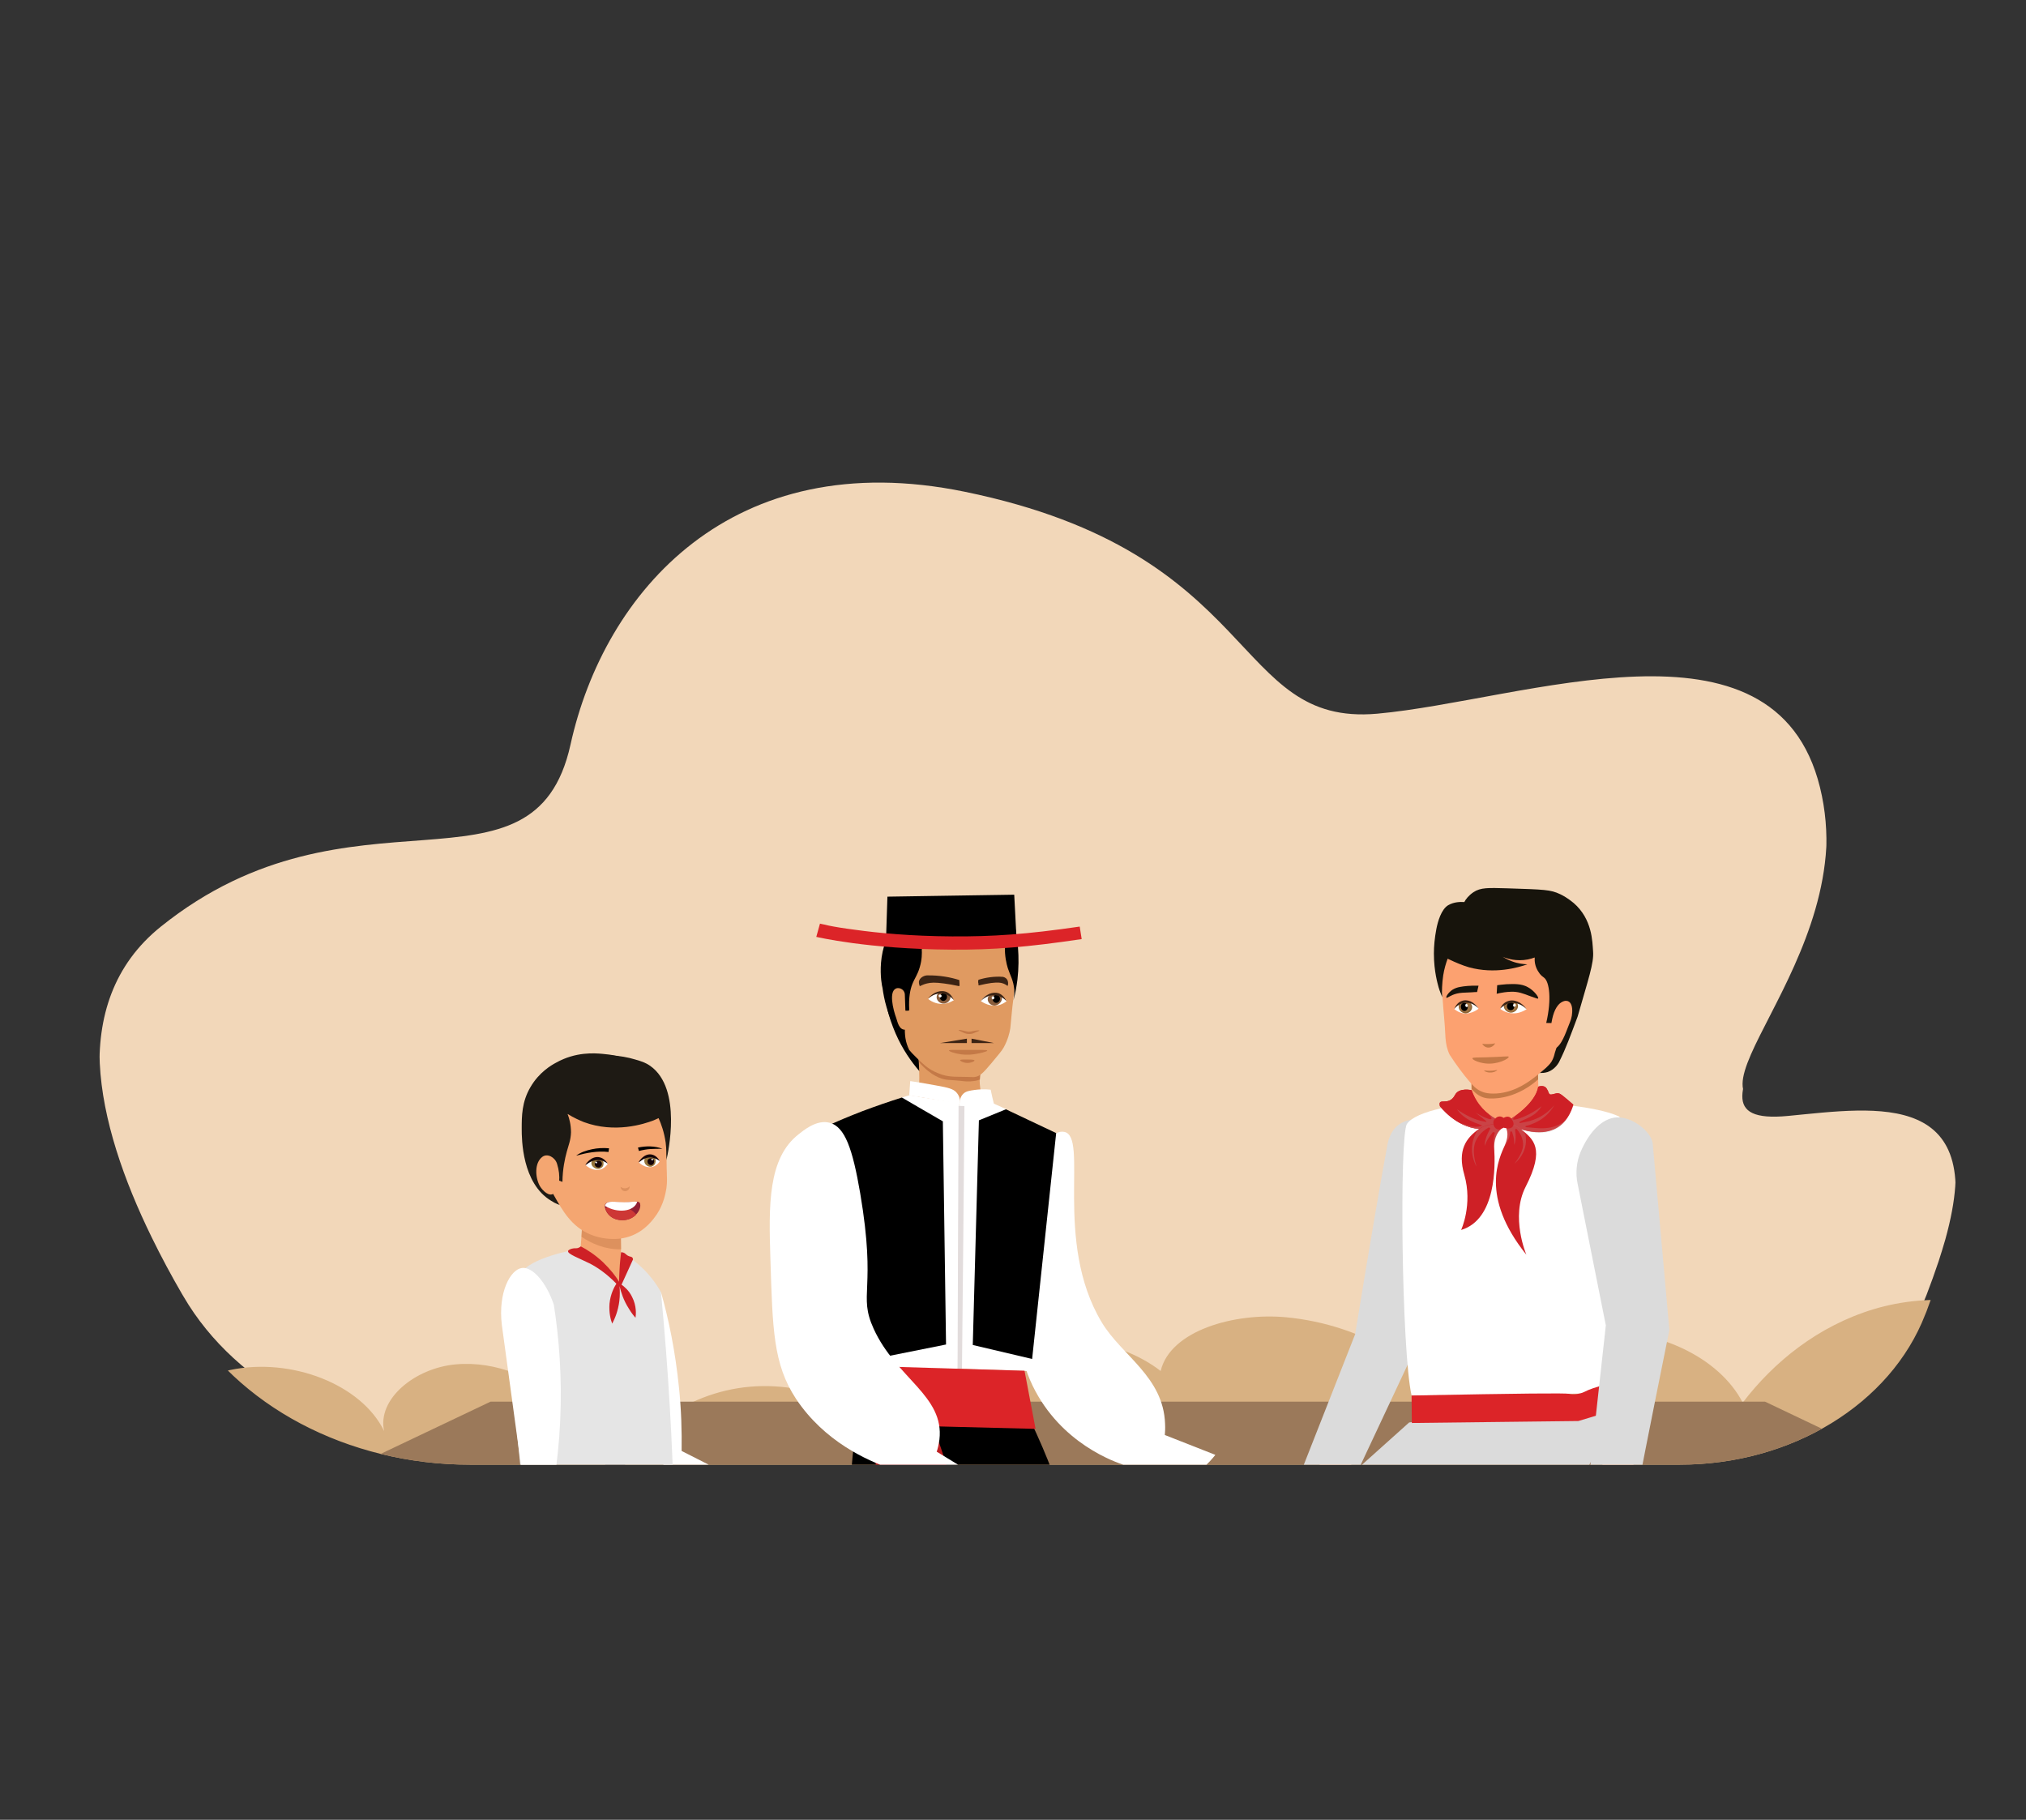 <?xml version="1.0" encoding="utf-8"?>
<!-- Generator: Adobe Illustrator 26.0.1, SVG Export Plug-In . SVG Version: 6.00 Build 0)  -->
<svg version="1.1" id="Layer_1" xmlns="http://www.w3.org/2000/svg" xmlns:xlink="http://www.w3.org/1999/xlink" x="0px" y="0px"
	 viewBox="0 0 826 742" style="enable-background:new 0 0 826 742;" xml:space="preserve">
<rect x="0" y="0" width="826" height="742" fill="#333333" stroke="none"/>
<style type="text/css">
	.st0{clip-path:url(#SVGID_00000013190237602088937490000009113257330008568497_);fill:#F2D7B9;}
	.st1{clip-path:url(#SVGID_00000013190237602088937490000009113257330008568497_);}
	.st2{fill:#D8B182;}
	.st3{clip-path:url(#SVGID_00000013190237602088937490000009113257330008568497_);fill:#9B795A;}
	
		.st4{clip-path:url(#SVGID_00000013190237602088937490000009113257330008568497_);fill:url(#SVGID_00000081631148467870995480000012634650400290372518_);}
	.st5{fill:#DBDBDB;}
	.st6{fill:#BD8F76;}
	.st7{fill:#D49F82;}
	.st8{fill:#E4AB8B;}
	.st9{fill:#FABA97;}
	.st10{fill:#FFFFFF;}
	.st11{fill:#FCA170;}
	.st12{fill:#C47947;}
	.st13{fill:#DC2428;}
	.st14{fill:#CE2026;}
	.st15{opacity:0.24;fill:#BDB3AD;}
	.st16{fill:#BDB3AD;}
	.st17{fill:#17140C;}
	.st18{fill:#8C6434;}
	.st19{fill:#A07240;}
	.st20{fill:#3B2314;}
	.st21{fill:#E09A61;}
	.st22{fill:#8A5D3B;}
	.st23{fill:#E2DCDC;}
	.st24{fill:#BD1F22;}
	.st25{fill:#E5E5E5;}
	.st26{fill:#F4A671;}
	.st27{fill:#DD915E;}
	.st28{fill:#1E1A14;}
	.st29{fill:#921F33;}
	.st30{fill:#CD3735;}
	.st31{fill:#96753B;}
	.st32{fill:#140408;}
</style>
<g>
	<defs>
		<path id="SVGID_1_" d="M793.1,511.6c-0.8,2.8-1.7,5.8-2.7,9c-1.6,4.9-3.3,9.7-5,14.2c-0.2,0.4-0.3,0.8-0.5,1.2
			c-14.1,36.5-54.5,61.2-100,61.2c0,0-339.1,0-493.3,0c-49.8,0-95.2-24-116.8-61.8c-0.2-0.4-0.4-0.7-0.6-1.1
			c-4.3-7.6-8.5-15.5-12.4-23.7c-22.5-47-35.1-101.6,3.8-132.8c77.9-62.5,152.1-6.8,167-74.2c13.7-62.2,65.8-122.6,160.7-103.1
			c121.8,25,108.4,95.8,168.2,90.5C621.2,285.6,723.5,246,742,321c18.5,75-68.2,139.3-13,134C765.4,451.5,811.6,443.8,793.1,511.6z"
			/>
	</defs>
	<clipPath id="SVGID_00000061450898917465286800000000369844809119825295_">
		<use xlink:href="#SVGID_1_"  style="overflow:visible;"/>
	</clipPath>
	<path style="clip-path:url(#SVGID_00000061450898917465286800000000369844809119825295_);fill:#F2D7B9;" d="M793.1,505.4
		c-0.8,2.8-1.7,5.7-2.7,8.8c-1.6,4.8-3.3,9.5-5,13.9c-0.2,0.4-0.3,0.8-0.5,1.2c-14.1,35.8-54.5,59.9-100,59.9c0,0-339.1,0-493.3,0
		c-49.8,0-95.2-23.5-116.8-60.6c-0.2-0.3-0.4-0.7-0.6-1c-4.3-7.4-8.5-15.2-12.4-23.2c-22.5-46-35.1-99.6,3.8-130.2
		c77.9-61.3,152.1-6.7,167-72.8c13.7-61,65.8-120.2,160.7-101.1c121.8,24.5,108.4,93.9,168.2,88.7c59.8-5.2,162.1-44,180.6,29.5
		c18.5,73.5-68.2,136.6-13,131.4C765.4,446.4,811.6,438.9,793.1,505.4z"/>
	<g style="clip-path:url(#SVGID_00000061450898917465286800000000369844809119825295_);">
		<path class="st2" d="M-0.3,626.1c-6.3-9.4-7.1-21.3-0.6-30.8s20.9-15.8,34.2-13.7s23.5,13.2,20.3,23.6
			c-3.2-20.1,15.1-41.3,40.2-46.6s53.7,6,62.8,24.9c-2.9-13,12.5-25.7,29.2-27.2c16.7-1.5,32.9,5.8,43.5,15.9s16.5,22.6,22.3,35
			c3.5-21.2,27.3-39.5,54.3-41.8s54.5,11.5,62.8,31.6c-1.3-19.3,13.8-38.8,36.3-47s50.9-4.4,68.2,9c3.9-16.5,30.1-23.9,51.2-21.9
			c31.5,3,59.9,20.3,71.2,43.5c5.7-19.6,28.8-35.6,54.2-37.5c25.4-1.9,51.2,10.3,60.7,28.8c12.6-16.5,30.6-31.2,53.4-38.1
			c22.8-6.9,50.7-4.6,67.8,8.6c17.1,13.3,19.1,38,1.2,51.2c-14.3,10.6-35.6,11.6-54.8,14.5c-56.7,8.4-112.1,37.3-167.6,26.3
			c-18.2-3.6-35.4-11.5-54.3-11.3c-26.4,0.4-53.3,16.6-77.3,8.3c-9.1-3.1-16.4-9.6-26.2-11.1c-12.8-1.9-24.8,5.1-36.4,9.9
			c-32.2,13.4-73.6,11-102.2-5.9c-44.2,17.5-93.7,26.3-142.8,25.5c-37-0.6-73.6-6.7-110.7-5.6c-13.3,0.4-26.9,1.7-39.9-0.5
			C8,641.7-4.7,635-7.7,624.8"/>
	</g>
	<polygon style="clip-path:url(#SVGID_00000061450898917465286800000000369844809119825295_);fill:#9B795A;" points="784.9,602.6 
		134.6,602.6 200,571.5 719.6,571.5 	"/>
	
		<linearGradient id="SVGID_00000029745312503737351330000017926243433176823959_" gradientUnits="userSpaceOnUse" x1="736.53" y1="738.892" x2="736.53" y2="738.892">
		<stop  offset="0.412" style="stop-color:#E3F4FF"/>
		<stop  offset="0.643" style="stop-color:#E0F3FF"/>
		<stop  offset="0.814" style="stop-color:#D7EEFF"/>
		<stop  offset="0.966" style="stop-color:#C7E7FF"/>
		<stop  offset="0.971" style="stop-color:#C6E7FF"/>
	</linearGradient>
	
		<path style="clip-path:url(#SVGID_00000061450898917465286800000000369844809119825295_);fill:url(#SVGID_00000029745312503737351330000017926243433176823959_);" d="
		M736.5,738.9"/>
	<g style="clip-path:url(#SVGID_00000061450898917465286800000000369844809119825295_);">
		<g>
			<path class="st5" d="M614.2,574.4c-13.2,1.9-26.5,3.7-39.7,5.6c-14.8,13.3-29.6,26.5-44.4,39.8c29.9,0,59.9,0,89.8,0
				c4.3-1.5,19.5-7.2,28.3-23c4.4-7.9,5.6-15.4,5.9-20.2C640.7,575.9,627.4,575.1,614.2,574.4z"/>
			<g>
				<g>
					<g>
						<path class="st6" d="M530,617.7c-0.7,0.1-3.3-1.4-4-1.2c0,0-1.5,5.1-1.9,6.9c-0.4,1.9-1.6,5.9-1.6,5.9
							c-0.1,0.3,0.1,0.6,0.4,0.7c0.3,0.2,0.7,0,0.9-0.3c0.2-0.4,2.1-5,2.6-6.5C526.9,621.7,530,617.7,530,617.7z"/>
						<path class="st7" d="M529,617.9c-4.5-0.3-5.9-0.1-7.2,5.4c-1.3,5.4-0.9,7.2-0.9,7.2c-0.1,0.3,0.1,0.7,0.4,0.8
							c0.4,0.2,0.8,0,1-0.4c0,0,0.9-5.2,1.4-6.3C524.2,623.5,529,617.9,529,617.9z"/>
						<path class="st8" d="M518.7,631.8c0.4,0.1,0.8-0.1,1-0.5l1.2-4.4c0.1-0.4,2-3.2,2-3.2c0,0,4.7-5.4,4.7-5.4c-2.8-3-8.6,8-8.6,8
							c-0.2,0.3-0.6,4.2-0.7,4.6C518.1,631.3,518.3,631.7,518.7,631.8z"/>
						<path class="st9" d="M543.2,608.3c0.3,0.6,0.8,3.1-0.3,6.1c-0.5,1.2-2.9,5.1-4.4,7.9c-1.5,2.8-2.1,4.7-2.5,5.9
							c-0.4,1.2-1.2,1.4-1.7,0.7c-0.2-0.2-1.7-2.7,0-6c2.7-5.4-0.4-5.3-0.4-5.3s-4.8-0.6-7.7,1.7c0,0-2.3,2-3.4,3.4
							c-1.1,1.5-5,7.4-5.2,7.8l0,0c-0.2,0.3-0.6,0.5-1,0.3c-0.3-0.2-0.5-0.6-0.3-0.9c0.2-0.4,3.6-7.4,4.6-9c1.1-1.5,5.7-8.1,6-8.6
							c1.6-2.4,5.8-6.7,8.3-7.6c0,0,4.4-12.4,6.7-16.6c0,0,10.2,1.9,11,6.1L543.2,608.3z"/>
					</g>
					<g>
						<path class="st5" d="M581,456.8c-4.7-0.9-8.1-0.1-10.6,1.7c-3.7,2.6-4.6,7.2-4.9,9.1c-1.7,9-6.7,37.6-13,76.4
							c-7.1,18-14.1,35.9-21.2,53.9c6.5,2.6,13,5.2,19.5,7.8c10.3-22,20.7-44.1,31-66.1c4-43.8,6-65.7,6-65.7c0,0,0,0,0,0
							C587.8,473.9,591.3,458.8,581,456.8z"/>
					</g>
					<path class="st10" d="M575.5,569l79.4-0.9c4.5-32.8,12.7-109.4,4.9-113c-7.9-3.6-27.2-6-48.5-5.8c-16.4,0.2-34.3,3.7-37.7,9
						C570.5,463.1,571.4,550.8,575.5,569z"/>
					<path class="st11" d="M627.2,449.7c0,0-2.2,6.6-13.5,6.7c-11.3,0.1-13.7-6.4-13.7-6.4l-0.3-29.8l27.2-0.3L627.2,449.7z"/>
					<path class="st11" d="M626.9,419.9l0.3,29.8c0,0-2.2,6.6-13.5,6.7c-11.3,0.1-13.7-6.4-13.7-6.4l-0.3-29.8L626.9,419.9z"/>
					<path class="st12" d="M626.9,419.9l0.2,20.2c-2.8,2.5-5.5,4.1-7.4,5c-4.7,2.3-8.7,2.7-10.8,2.8c-2.3,0.1-3.6-0.2-4.6-0.6
						c-2.2-0.9-3.6-2.4-4.3-3.3l-0.3-23.8L626.9,419.9z"/>
					<path class="st13" d="M655.4,564.3c-5,1.3-7.7,2.3-9.2,3.1c-0.4,0.2-1.4,0.7-2.8,0.9c-1.9,0.4-3.4,0.1-3.7,0
						c-2-0.3-18.1-0.2-64.2,0.7c0,3.7,0.1,7.4,0.1,11.2c22.6-0.3,45.3-0.5,67.9-0.8c3.9-1.2,7.7-2.3,11.6-3.5
						C655.2,572.1,655.3,568.2,655.4,564.3z"/>
					<g>
						<path class="st6" d="M656.8,625.9c0.5,0.4,3.5,0.8,4,1.3c0,0-1.9,4.9-2.8,6.6c-0.9,1.7-2.5,5.6-2.5,5.6
							c-0.1,0.3-0.4,0.4-0.7,0.3c-0.4-0.1-0.6-0.4-0.5-0.7c0.1-0.4,1.5-5.2,2-6.7C656.8,630.9,656.8,625.9,656.8,625.9z"/>
						<path class="st7" d="M658.3,627.4c3.9,2.4,4.8,3.4,2.5,8.4c-2.4,5.1-3.6,7.7-3.6,7.7c-0.1,0.3-0.5,0.5-0.9,0.4
							c-0.4-0.1-0.7-0.5-0.6-0.9c0,0,1.9-6.7,2.2-7.8C658.2,634,658.3,627.4,658.3,627.4z"/>
						<path class="st8" d="M658.1,645.8c-0.4-0.1-0.6-0.5-0.5-0.9l0,0c0.1-0.4,2-9.3,2-9.3c0,0-0.4-7-0.4-7c4.2-0.8,2,11.3,2,11.3
							c0,0.4-1.9,5.1-2.1,5.5C658.9,645.8,658.5,646,658.1,645.8z"/>
						<path class="st9" d="M652.8,611.6c-0.6,0.3-2.6,2-3.6,5c-0.4,1.2-0.8,5.7-1.4,8.8c-0.6,3.1-1.3,4.9-1.7,6.1
							c-0.4,1.2,0.1,1.8,0.9,1.6c0.2,0,3-1.2,3.7-4.8c1.2-5.8,3.6-4,3.6-4s4.2,2.3,5.2,5.8c0,0,0.6,2.9,0.6,4.7
							c-0.1,1.8-0.6,8.8-0.7,9.2l0,0c-0.1,0.4,0.2,0.7,0.6,0.8c0.4,0.1,0.7-0.2,0.8-0.5c0.1-0.4,1.7-8,1.8-9.8
							c0.1-1.8,0.5-9.7,0.5-10.2c0.2-2.8-0.5-8.6-2-10.8c0,0,4.2-12.4,5-17c0,0-9.5-4.4-12.7-1.5L652.8,611.6z"/>
					</g>
					<g>
						<path class="st5" d="M647.8,602.9c3.8,0.6,17.2,3,20.1,3.5c2.5-13.8,12.7-64.1,12.7-64.1s-6.8-76.2-6.8-76.2
							c-0.6-4.4-7.9-10.8-14.7-10.5c-5.6,0.3-11.1,5.6-14.7,14.1c-1.7,4.1-2.1,8.7-1.2,13c3.8,19.2,7.7,38.5,11.5,57.7
							C652.4,561.2,650.1,582.1,647.8,602.9z"/>
					</g>
					<g>
						<path class="st14" d="M636.2,446.1c-0.5-0.3-1.2-0.5-2.1-0.2c-3.2,0.9-2.1,0.2-3.5-2c-1.1-1.8-3.5-0.8-3.5-0.8
							s-0.1,5.8-10.9,13c-1.1-1.3-2.4-0.7-3.2-0.3c0,0-1.7-1.5-3.4,0.3c-3.2-1.8-7.5-5.3-9.7-11.6c0,0-5.1-1.2-6.7,1.9
							c-2.6,5-7.1,0.7-6.2,4.6c0,0,6.4,8.6,16,9.3c-5.3,3.7-8.9,8.7-6,18.7c3.5,12.2-1.3,22.5-1.3,22.5c14.4-4.3,13.9-26.4,13.5-33
							c-0.3-5.4,2.2-7.7,3-8.3c0.3-0.1,0.5-0.2,0.8-0.4c0.4,0.1,0.8,0.2,1.1,0.2c0.5,1.2,1,3.4-0.5,6.8c-2.3,5.2-10.5,20.9,8.7,44.8
							c0,0-6.6-15.4-0.3-27.7c8.1-15.8,3.1-19.4-1.9-23.5c6.9,2.1,17.3,2.7,21.2-10.1C641.5,450.5,637.5,446.9,636.2,446.1z"/>
						<g>
							<g>
								<path class="st14" d="M609.1,456.8c0.2-0.3,0.4-0.5,0.6-0.7c-3.2-1.8-7.5-5.3-9.7-11.6c0,0-5.1-1.2-6.7,1.9
									c-2.6,5-7.1,0.7-6.2,4.6c0,0,6.4,8.6,16,9.3c1.5-1,3.4-1.7,5.8-1.9c0,0,0,0,0.1,0C608.7,457.8,608.8,457.2,609.1,456.8z"/>
								<path class="st14" d="M636.2,446.1c-0.5-0.3-1.2-0.5-2.1-0.2c-3.2,0.9-2.1,0.2-3.5-2c-1.1-1.8-3.5-0.8-3.5-0.8
									s-0.1,5.8-10.9,13c0.1,0.1,0.2,0.3,0.3,0.4c0.6,0.9,0.7,1.7,0.5,2.3c0.1,0,0.2,0,0.3,0c1.2,0.4,2.2,1,3,1.7
									c6.9,2.1,17.3,2.7,21.2-10.1C641.5,450.5,637.5,446.9,636.2,446.1z"/>
							</g>
							<path class="st15" d="M621.9,462.5c-0.9-1.5-2.4-2.8-4.6-3.7c0,0-0.1,0-0.3,0c-0.3,1-1.4,1.5-2.8,1.3c0.5,1.2,1,3.4-0.5,6.8
								c-0.1,0.3-0.3,0.6-0.4,0.9c1.2-2,2.3-3.9,2.4-6.2c0-0.4,0.7-0.4,0.8,0c0.3,1.2,0.8,2.3,0.8,3.5c0,0.6,0,1.1,0.1,1.7
								c0.7-2,0.6-4,0.3-6.1c0-0.4,0.5-0.6,0.7-0.3c1.9,2.2,3,5,2.4,7.8c-0.6,2.3-1.9,4.4-3.4,6.3
								C621.2,471.3,622.8,466.9,621.9,462.5z"/>
							<path class="st15" d="M612.3,460.3c-2,0.8-3.1-0.5-3.4-1.8c0,0-0.1,0-0.1,0c-2.8,0.2-4.9,1.1-6.5,2.5
								c-2.8,4.5-2.9,10-0.3,14.7c-0.8-2.7-1.4-5.3-1-8.1c0.4-3.3,2.8-6.1,5.8-7.8c0.4-0.2,0.9,0.2,0.7,0.5
								c-1.2,2.2-2.2,4.5-2.2,6.9c0.3-0.6,0.5-1.2,0.8-1.8c0.6-1.3,1.5-2.4,2.4-3.6c0.3-0.4,1-0.2,0.9,0.3c-0.8,2.6-0.5,5.1,0,7.7
								c0-0.4,0-0.8-0.1-1.1C609,463.3,611.4,461,612.3,460.3z"/>
							<path class="st16" d="M616.3,456.2c0-0.1,0.1-0.1,0.1-0.2C616.3,456.1,616.3,456.1,616.3,456.2
								C616.2,456.2,616.2,456.2,616.3,456.2z"/>
							<path class="st15" d="M604,459.1c-3.3,1-5.5-0.3-8.8-1.2c2.2,1.2,4.9,2.2,7.8,2.4c1.5-1,3.4-1.7,5.8-1.9c0,0,0.1,0,0.1,0
								c-0.1-0.6-0.1-1.3,0.2-1.7c0.2-0.3,0.4-0.6,0.6-0.8c-1.1-0.6-2.3-1.3-3.1-2c4.8,5.1-3.3,0.8-5-0.2c1.4,1.1,2.9,2.2,4.3,3.4
								c0.2,0.2,0.1,0.4-0.2,0.3c-4.4-0.6-8.5-2.9-11.7-5.1C597.9,458,605.5,458.6,604,459.1z"/>
							<path class="st15" d="M622.2,459.6c-0.3,0-0.4-0.4-0.1-0.5c2.3-0.6,8.1-2.3,11.6-8.5c-5.6,6.6-12.1,6.8-13.9,7.3
								c-0.3,0.1-0.5-0.3-0.2-0.5c2.1-1.2,6.7-2.3,8.9-6.4c-4.9,4-10.6,5.7-11.4,5.5c-0.8-0.2,0.8-1.2,1.2-1.8
								c-0.7,0.5-1.4,1-2.1,1.5c0.1,0.1,0.2,0.3,0.3,0.4c0.6,0.9,0.7,1.7,0.5,2.3c0.1,0,0.2,0,0.3,0c1.2,0.5,2.2,1.1,3.1,1.8
								c5.9,1.8,14.2,2.6,18.7-4.9C633.9,461.8,625.5,459.7,622.2,459.6z"/>
						</g>
					</g>
				</g>
				<g>
					<g>
						<path class="st11" d="M611.7,445.7c-4.6,0.6-7-0.3-8-0.8c-1.9-0.9-3.1-2.1-5-4.4c-2.1-2.5-4.8-6-7.7-10.5
							c-2.1-4.4-1.6-8.5-2.1-13.5c-0.3-3.8-0.8-9.2-1-12.6c0,0-0.9-8.7-1.2-11c-0.3-2.3,5.5-13.2,6.3-14.9c8.4-7,26.4-8.8,38.5,0.7
							c7.4,6.6,9.5,13.4,10.2,16.3c1.2,5.1,0.5,9.2-0.8,17.5c-1.1,7.1-1.7,10.9-4.3,15.4c-3,5.1-6.7,8-10,10.6
							C623.3,441.1,618.5,444.7,611.7,445.7z"/>
						<path class="st17" d="M641.6,368.2c-2.4-2-4.6-3.2-5.5-3.6c-4-1.9-6.5-1.9-21.6-2.4c-7.7-0.2-10.8-0.4-13.8,1.6
							c-1.9,1.3-3.1,2.8-3.7,4c-1.6-0.1-4.2-0.1-6.6,1.3c-2.8,1.7-4.2,6.6-4.8,9.7c-0.7,3.7-1,7-1,10c0,7.4,1.6,12.5,1.9,13.7
							c0.5,1.7,1.1,3.1,1.5,4.1c-0.2-2.4-0.1-5.5,0.4-8.9c0.4-2.6,1.1-4.9,1.8-6.8c0.6,0.3,1.5,0.7,2.6,1.2c0,0,3.3,1.5,6.1,2.3
							c10.6,2.9,20,0.1,23.8-1.2c-1.6-0.1-3.8-0.3-6.2-1.2c-1.6-0.6-2.9-1.3-3.9-1.9c1.9,0.8,5.7,2,10.3,1.1c1-0.2,2-0.5,2.8-0.8
							c-0.1,1.5,0.1,3.5,1.3,5.5c1.2,2,1.8,2.1,2.7,2.9c1.9,1.7,3,8.4,0.7,18.3c1.1,0,3.4,0,4,0.3c3,1.8,1.9,4.7-0.5,11.9
							c-0.2,0.9-0.5,2.1-1.3,3.5c-0.7,1.1-1.4,1.7-2.3,2.6c-1,0.9-1.9,1.6-2.5,2.1c0.8,0,1.9,0,3.2-0.4c2.8-1,4.2-3.3,4.6-4
							c3-6,4.7-10.9,7.6-18.6c4.3-15.1,6.7-21.8,6.3-26.6C649.2,383.9,649.2,374.8,641.6,368.2z"/>
					</g>
					<path class="st11" d="M638,408.1c3.9-0.5,3.3,6,2.1,8.6c-1.1,2.5-2.8,8.4-5.4,10.4c-1,0.8-2.5,0-2.6-1.3
						C631.9,420.5,632.3,409.4,638,408.1z"/>
					<path class="st12" d="M604.3,425.6c0.7,0.1,1.5,0.1,2.3,0.1c1.1,0,2.1-0.1,3-0.3c-0.7,1.2-1.9,1.9-3.2,1.7
						C605.1,426.9,604.4,425.8,604.3,425.6z"/>
					<path class="st12" d="M605.1,436.5c0-0.1,0.8,0.1,2.3,0.1c1.9,0,3-0.4,3-0.3c0.1,0.2-1.4,1.1-3,1
						C606.1,437.3,605,436.7,605.1,436.5z"/>
					<path class="st12" d="M600.3,431.5c0.1-0.4,1.7-0.3,5.7-0.4c7.3-0.2,9-0.6,9.1-0.2c0.2,0.7-4.5,3.3-9.5,2.7
						C602.8,433.3,600.2,432.1,600.3,431.5z"/>
					<path class="st17" d="M600,404.6c-3.2,0.1-4.8,0.2-6,0.5c-2.8,0.7-4,2-4.3,1.7c-0.3-0.4,0.8-2.1,2.4-3.2c1.1-0.7,2.1-1,3.2-1.2
						c1.6-0.3,4.1-0.6,7.5-0.5c-0.2,0.9-0.4,1.8-0.6,2.6C601.7,404.5,600.9,404.5,600,404.6z"/>
					<path class="st17" d="M610.4,401.7c-0.1,1.2-0.1,2.3-0.2,3.5c0.7-0.2,1.8-0.4,3.1-0.6c1.7-0.2,4-0.5,6.6,0.2
						c0.7,0.2,2,0.6,4.6,1.6c1.9,0.7,2.5,0.9,2.6,0.7c0.3-0.5-1.5-3.1-4.2-4.6c-2.7-1.5-5.7-1.3-8.7-1.2
						C612.6,401.4,611.3,401.6,610.4,401.7z"/>
					<g>
						<path class="st10" d="M611.6,411.3c0.7,0.6,2.2,1.5,4.2,1.8c3.4,0.5,5.9-1.2,6.6-1.6c-1.1-1.3-2.4-2.2-3.8-2.7
							c-0.6-0.2-1.4-0.5-2.3-0.4C613.7,408.5,612,410.8,611.6,411.3z"/>
						<path class="st18" d="M613.1,410.2c0,1.5,1.5,2.7,2.9,2.7c1.5,0,3-1.3,2.9-2.9c-0.1-0.5-0.3-1-0.6-1.3
							c-0.5-0.2-0.9-0.3-1.4-0.3c-0.5,0-1.1,0.1-1.6,0.2c-0.3,0.1-0.6,0.2-0.8,0.3c-0.6,0.3-1.1,0.6-1.4,1
							C613.1,410,613.1,410.1,613.1,410.2z"/>
						<path class="st19" d="M613.4,410.1c0,1.1,1,2.4,2.4,2.5c1.4,0,2.4-1.1,2.6-2.1c0.1-0.6-0.1-1.2-0.1-1.2
							c-0.1-0.3-0.3-0.6-0.4-0.7c-0.4-0.2-0.8-0.3-1.2-0.3c-0.5,0-1,0.1-1.4,0.2c-0.3,0.1-0.6,0.2-0.7,0.3c-0.5,0.2-0.8,0.5-1.1,0.7
							C613.5,409.7,613.4,409.9,613.4,410.1z"/>
						<path d="M617.4,410.5c-0.1,0.9-0.8,1.5-1.7,1.4c-0.8-0.1-1.4-0.9-1.3-1.8c0.1-0.9,0.8-1.5,1.6-1.4
							C616.9,408.7,617.5,409.5,617.4,410.5z"/>
						<path class="st10" d="M618,409.9c0,0.3-0.3,0.6-0.6,0.6c-0.3,0-0.6-0.3-0.5-0.7c0-0.3,0.3-0.6,0.6-0.6
							C617.8,409.3,618.1,409.6,618,409.9z"/>
						<path class="st20" d="M611.6,411.3c0.5-0.5,2-2,4.3-2.3c3.7-0.5,6.2,2.2,6.5,2.5c-2-3-5.4-4.3-7.9-3.2
							C612.7,409,611.9,410.6,611.6,411.3z"/>
					</g>
					<g>
						<path class="st10" d="M602.8,411.3c-0.5,0.4-3.7,2.8-7.3,1.6c-1.1-0.4-1.9-0.9-2.6-1.5c0.8-1.2,1.9-2.1,3-2.6
							c1.2-0.5,2.4-0.6,3.6-0.2c0.4,0.1,0.7,0.3,0.8,0.3C601.7,409.5,602.4,410.6,602.8,411.3z"/>
						<path class="st18" d="M600.2,410.4c0.1,1.6-1.3,2.8-2.7,2.8c-1.4-0.1-2.9-1.1-2.8-3c0-0.5,0.2-1,0.4-1.3
							c1.2-0.5,2.4-0.6,3.6-0.2c0.3,0.1,0.6,0.2,0.8,0.3C599.9,409.4,600.1,409.9,600.2,410.4z"/>
						<path class="st19" d="M599.6,410.2c0.1,1.5-1.1,2.6-2.3,2.5c-1.2-0.1-2.5-1-2.4-2.8c0-0.5,0.1-0.9,0.4-1.2
							c1-0.5,2.1-0.5,3.2-0.2c0.2,0.1,0.5,0.2,0.7,0.3C599.4,409.3,599.6,409.7,599.6,410.2z"/>
						<path d="M595.6,410.7c0.1,0.9,0.8,1.6,1.6,1.5c0.8-0.1,1.3-0.9,1.2-1.8c-0.1-0.9-0.8-1.6-1.6-1.5
							C596,409,595.5,409.8,595.6,410.7z"/>
						<path class="st10" d="M597.4,410c0,0.3,0.3,0.6,0.6,0.6c0.3,0,0.5-0.3,0.4-0.7c0-0.3-0.3-0.6-0.6-0.6
							C597.6,409.3,597.4,409.6,597.4,410z"/>
						<path class="st20" d="M602.8,411.3c-0.2-0.3-2.4-2.8-5.6-2.4c-2.5,0.3-3.9,2-4.3,2.5c0.2-0.5,1-2.5,2.9-3.2
							C598.1,407.2,601.1,408.4,602.8,411.3z"/>
					</g>
				</g>
			</g>
		</g>
		<g>
			<g>
				<g>
					<path d="M361.8,411.6c0.7,2.9,1.8,6.2,3.3,9.7c2.9,6.7,6.6,11.8,9.7,15.4c6.8,3.8,15.1,3.6,21.6-0.4c7-4.3,12.1-13.1,10-18.7
						C403.4,409.6,385.5,407.1,361.8,411.6z"/>
					<g>
						<g>
							<g>
								<path class="st21" d="M374.3,448.6c0.3-2.8,0.5-5.9,0.5-9.3c0-2.2-0.1-4.2-0.2-6.1c-0.1-1.4-0.2-2.7-0.4-4
									c0-0.1,0-0.1,0-0.2c4.4,0.4,9,0.9,13.8,1.5c0.3,0,0.7,0.1,1,0.1c4,0.6,7.8,1.2,11.5,1.8c0.1,0,0.2,0,0.3,0.1
									c-0.1,0.3-0.2,0.6-0.3,1c-0.5,1.6-1,3.9-1.1,6.7c0,1.2,0.1,2.5,0.3,3.9c0.5,3,1.5,5.3,2.4,7
									C392.8,450.3,383.5,449.4,374.3,448.6z"/>
								<path class="st12" d="M400.6,432.5c0,0.3,0,0.7,0,1c-0.5,1.6-1,3.9-1.1,6.7c-0.6,0.2-1.6,0.5-2.7,0.6
									c-2,0.3-3.4,0.1-5.2-0.1c-3.8-0.4-4.6-0.3-5.9-0.5c-1.8-0.3-5.9-1.3-11-7.1c-0.1-1.4-0.2-2.7-0.4-4c5,0.5,9.9,1,14.8,1.5
									C393,431.3,396.9,431.9,400.6,432.5z"/>
							</g>
							<path class="st21" d="M413.2,406.9c-0.6,4.3-0.9,8.6-1.3,12.4c-0.3,1.9-1,4.7-2.7,7.8c-0.7,1.3-2.2,3-5,6.4
								c-3.5,4.2-4.8,5.3-6.6,5.6c-0.6,0.1-0.8,0.1-3.4,0c-4.1-0.1-4.6,0-6.6-0.2c-3-0.3-5.2-1.3-6.7-2c-2.8-1.4-4.4-2.9-7.2-5.6
								c-2.7-2.6-4.1-4.4-5-6c-0.6-1.3-2-3.2-1.9-8.2c0.1-3.8,0.2-8.3,0.1-12.7c-1.3-8,1.9-18,5.2-22.7c2.9-3.2,12.4-0.4,19.6,0.1
								c7.1,0.5,16.6-0.9,19,2.6c1,2.7,2,6.1,2.5,10.2C413.9,399.5,413.6,403.7,413.2,406.9z"/>
							<g>
								<path class="st10" d="M388.9,407.8c-0.8,0.5-2.2,1.3-4.2,1.5c-3.3,0.3-5.7-1.5-6.3-2c1.2-1.2,2.5-2,3.9-2.4
									c0.6-0.2,1.4-0.4,2.3-0.3C387,405,388.5,407.3,388.9,407.8z"/>
								<path class="st22" d="M387.5,406.7c-0.1,1.5-1.6,2.6-3,2.5c-1.5-0.1-2.9-1.5-2.6-3c0.1-0.5,0.3-0.9,0.7-1.3
									c0.5-0.1,0.9-0.2,1.3-0.2c0.5,0,1.1,0.1,1.6,0.3c0.3,0.1,0.5,0.2,0.8,0.3c0.5,0.3,1,0.7,1.3,1
									C387.5,406.5,387.5,406.6,387.5,406.7z"/>
								<path d="M383.2,406.6c0,0.9,0.7,1.6,1.5,1.5c0.8-0.1,1.4-0.8,1.4-1.7c0-0.9-0.7-1.5-1.5-1.5
									C383.9,405,383.2,405.7,383.2,406.6z"/>
								<path class="st10" d="M382.7,406.1c0,0.3,0.3,0.6,0.6,0.6c0.3,0,0.6-0.3,0.6-0.6c0-0.3-0.3-0.6-0.6-0.6
									C382.9,405.5,382.6,405.8,382.7,406.1z"/>
								<path class="st20" d="M391.1,399.6c-3.4-1.1-8-2-13.1-1.9c-0.9,0-2.6,0.6-3.2,2c-0.4,0.9,0,1.9,0.2,2.4
									c0.7-0.3,1.6-0.8,2.9-1.1c1.6-0.4,3.3-0.5,7,0c1.7,0.2,3.8,0.6,6.2,1.1c0.1-0.2,0.1-0.5,0.1-0.8
									C391.2,400.6,391.1,400.1,391.1,399.6z"/>
								<path class="st20" d="M388.9,407.8c-0.4-0.5-1.8-2.1-4.1-2.6c-3.6-0.7-6.2,1.8-6.5,2c2.2-2.8,5.5-3.8,7.9-2.6
									C387.9,405.5,388.6,407.2,388.9,407.8z"/>
							</g>
							<g>
								<path class="st10" d="M399.9,408.2c0.6,0.4,4,2.7,7.8,1.5c1.1-0.4,2-0.9,2.7-1.5c-0.9-1.2-2-2-3.2-2.5
									c-1.2-0.5-2.6-0.6-3.8-0.2c-0.4,0.1-0.8,0.3-0.8,0.3C401,406.5,400.3,407.6,399.9,408.2z"/>
								<path class="st22" d="M402.7,407.3c-0.1,1.5,1.4,2.8,2.9,2.7c1.4-0.1,2.9-1.4,2.9-2.9c0-0.5-0.2-0.9-0.5-1.3
									c-1.2-0.5-2.6-0.6-3.8-0.2c-0.3,0.1-0.6,0.2-0.8,0.3C402.9,406.3,402.7,406.8,402.7,407.3z"/>
								<path d="M407.7,407.4c-0.1,0.9-0.9,1.6-1.7,1.5c-0.8-0.1-1.4-0.9-1.3-1.8c0.1-0.9,0.9-1.6,1.7-1.5
									C407.2,405.8,407.8,406.5,407.7,407.4z"/>
								<path class="st10" d="M405.4,406.9c0,0.3-0.3,0.6-0.6,0.6c-0.3,0-0.5-0.3-0.5-0.7c0-0.3,0.3-0.6,0.6-0.6
									C405.2,406.2,405.4,406.5,405.4,406.9z"/>
								<path class="st20" d="M398.9,399.5c2.9-0.9,6.5-1.5,10-1.2c0.6,0.1,1.7,0.6,2,1.8c0.2,0.8,0.1,1.5-0.1,1.9
									c-0.4-0.3-1-0.7-1.8-1c-1.1-0.4-2.2-0.5-4.9-0.2c-1.3,0.2-3.1,0.5-5.1,1c-0.1-0.2-0.1-0.5-0.1-0.8
									C398.7,400.5,398.8,399.9,398.9,399.5z"/>
								<path class="st20" d="M399.9,408.2c0.2-0.3,2.5-2.7,5.9-2.4c2.6,0.3,4.2,2,4.5,2.4c-0.2-0.5-1.1-2.4-3.1-3.2
									C404.8,404.2,401.7,405.4,399.9,408.2z"/>
							</g>
							<path d="M413.4,376c-2.7-2.4-10-8.1-20.8-9.1c-3.5-0.3-16.4-1.7-25.6,7.6c-10.9,11-7.5,27.4-7.2,28.3
								c0.6,4.5,2,10.9,5.6,17.6c1.7,3.2,3.6,5.8,5.4,8c-0.4-0.9-1-2.2-1.4-3.8c-0.4-1.8-0.5-3.1-0.5-5c0-1.6-0.1-4-0.2-7.5
								c0.5-0.1,2,0.2,2-0.3c-0.3-5.1,0.4-8.3,1.2-10.4c1-2.6,2.2-3.9,3.1-7.1c0.9-3,0.9-5.6,0.8-7.3c3.7-1.8,10.9-4.5,20.2-4.1
								c5.8,0.3,10.5,1.7,13.7,3c-0.1,4,0.6,6.9,1.2,8.9c1,3,2.3,5,2.6,8.6c0.1,1.9-0.1,3.4-0.3,4.4c0.7-2.5,1.2-5.3,1.6-8.3
								C415.9,390,414.8,381.9,413.4,376z"/>
							<g>
								<g>
									<path class="st12" d="M399.3,420.2c0,0.1-0.7,0.4-2.2,1c-1.3,0.6-2.9,0.5-4.2-0.1c-1.4-0.6-2.1-1-2.1-1.1
										c0.1-0.2,1.2,0,3.6,0.6c0.4,0.1,0.9,0.1,1.3,0C398,420.1,399.2,420,399.3,420.2z"/>
								</g>
							</g>
							<g>
								<path class="st12" d="M397.4,429.8c-1.2,0.2-3.1,0.4-5.5,0.1c-2.4-0.3-5.1-1.2-5-1.6c0-0.3,1.6-0.2,6.7-0.2
									c7,0,8.9-0.1,8.9,0.3C402.6,428.7,399.6,429.5,397.4,429.8z"/>
							</g>
							<g>
								<path class="st12" d="M397.3,432.4c0,0.4-1.4,1-2.9,1c-1.6,0-3-0.8-3-1.1c0.1-0.4,1.9-0.3,3-0.3
									C395.4,432,397.3,432,397.3,432.4z"/>
							</g>
						</g>
						<g>
							<polygon class="st20" points="396.1,423.5 396.1,425.3 405.3,425.3 							"/>
							<polygon class="st20" points="394.2,423.5 394.2,425.3 383.2,425.3 							"/>
						</g>
						<g>
							<path d="M414.5,384c-18,0-35.8,0-53.3,0.1c0.2-6.2,0.4-12.3,0.6-18.5c17-0.3,34.2-0.5,51.7-0.8
								C413.8,371.2,414.2,377.6,414.5,384z"/>
							<g>
								<path class="st13" d="M332.8,382l1.5-5.4c0,0,0.3,0.1,0.9,0.2l0,0c0.6,0.1,1.5,0.3,2.7,0.6l0,0c2.4,0.5,6,1.1,10.7,1.7l0,0
									c9.3,1.3,22.7,2.6,39.6,2.7l0,0c16.5,0.1,30-0.8,52-4l0,0l0.8,5.1c-22.2,3.3-36,4.4-52.8,4.3l0,0
									C353.4,387,333,382,332.8,382L332.8,382z"/>
							</g>
						</g>
						<g>
							<path class="st21" d="M368.9,405.4c-0.1-1.5-1.5-2.7-3.1-2.5c-3.8,0.7-1.6,9-0.4,12.2c0.5,1.4,1.1,5.2,4,4.7L368.9,405.4z"/>
						</g>
					</g>
				</g>
				<g>
					<path d="M403.6,627.1c-1,0.3-1.9,0.6-2.9,0.9c3.8,3.4,8.1,7.8,12.2,13.1h-64.3c-1.6-10.6-2.1-19.9-2-29.3
						c0.2-13.4,1.6-24.4,2.7-31.2c8.4-2.4,16.8-4.8,25.1-7.2c8.4,0.5,17,1,25.7,1.3c6.1,0.2,12.1,0.4,18,0.5
						c1.1,2.1,2.7,5.4,4.5,9.4c6.9,15.2,10.5,26.9,11.4,29.7c4.3,12.9,13.1,19.3,21.8,26.7h-38.4
						C413.4,635.8,408.6,631.1,403.6,627.1z"/>
					<g>
						<path class="st12" d="M361.2,456.8c4.6-4.3,17.9-1.6,22.7,3.3L361.2,456.8z"/>
						<path class="st12" d="M413.6,461.5c-3.7-4.7-15.6-4.4-20.3-0.6L413.6,461.5z"/>
					</g>
					<g>
						<g>
							<path class="st10" d="M390,445.5c-1.3-1.5-3.2-2-8.2-2.9c-2.9-0.5-6.5-1.2-10.7-1.8c-0.1,1.9-0.3,3.9-0.4,5.8
								c6.9,1.2,13.8,2.3,20.7,3.5C391.5,448.9,391.4,447.1,390,445.5z"/>
							<path class="st10" d="M392.8,445.9c1.1-1,2.5-1.2,4.6-1.5c1.5-0.2,3.7-0.4,6.5-0.1c0.4,1.9,0.8,3.8,1.3,5.7
								c-4.6,0-9.3,0-13.9,0C391.2,449.5,391.2,447.4,392.8,445.9z"/>
						</g>
						<path class="st10" d="M353.5,557.5c12.4,0.2,24.7,0.4,37,0.6c0.2-36.1,0.4-72.2,0.6-108.4c-6.8-1-13.6-2-20.4-3.1
							c-1,0.3-2,0.6-3,0.9c-7,16.1-13.9,32.2-20.9,48.3C349,516.5,351.3,537,353.5,557.5z"/>
						<path class="st10" d="M458.5,597.4c1.8,3.5,3.6,7,5.4,10.6c3.4,0.1,9.2-0.1,15.6-2.7c8.7-3.5,13.8-9.3,16-12.1
							c-6.9-2.7-13.7-5.4-20.6-8.1c0.1-1.1,0.2-2.7,0.1-4.6c-0.7-19.2-17.6-27.7-25.8-41.3c-19.9-33.1-5.1-76.1-15.4-77.7
							c-1-0.2-2.1,0-3.3,0.6l-10.2,51c-1.5,3.4-11.3,26.8,0.7,51.9C432.5,588.7,454.8,596.2,458.5,597.4z"/>
						<path class="st10" d="M418.8,559c-9.4-0.3-18.8-0.6-28.3-0.9c0.2-36.1,0.4-72.2,0.6-108.4c4.7,0.1,9.4,0.2,14.1,0.3
							c1.6,0.7,3.3,1.5,4.9,2.2c5.2,15.5,10.4,30.9,15.5,46.1C423.3,518.5,421.1,538.8,418.8,559z"/>
						<path class="st23" d="M392.2,558.1c-0.6,0-1.2,0-1.8,0c0.1-35.7,0.3-71.5,0.4-107.2c0.8,0,1.6,0.1,2.4,0.1
							C392.9,486.7,392.6,522.4,392.2,558.1z"/>
					</g>
					<g>
						<path d="M384.4,457.2c0.4,30.3,0.9,60.7,1.3,91c-12,2.4-24,4.8-36,7.2c-2.5-15.8-5-31.9-7.2-48.3c-2.2-16.1-4.3-32-6.1-47.7
							c4.7-2.1,9.7-4.2,15.1-6.3c5.6-2.1,11.1-4,16.2-5.6C373.3,450.8,378.9,454,384.4,457.2z"/>
						<path d="M399.1,456.8c-0.8,30.5-1.7,61.1-2.5,91.6c8.1,1.9,16.1,3.8,24.2,5.7c3.3-30.7,6.5-61.4,9.8-92.1
							c-6.8-3.2-13.7-6.5-20.5-9.7C406.5,453.8,402.8,455.3,399.1,456.8z"/>
					</g>
					<g>
						<path class="st24" d="M393.4,625.3c8.1,36.2,9.1,68,7.9,92.5c-6.3-9.7-13.4-21.9-20.1-36.5c-8.9-19.4-14.5-38.6-17.5-50.4
							c-3.4-13.4-6.8-30.3-8.5-50.1c8.3-0.1,16.6-0.2,24.9-0.3C385,593.7,389.7,608.6,393.4,625.3z"/>
						<path class="st13" d="M422.2,582.6c-24.2-0.6-48.4-1.2-72.8-1.9c1.8-7.9,3.5-15.8,5.3-23.7c21.1,0.6,42.1,1.3,63,1.9
							C419.2,566.8,420.7,574.7,422.2,582.6z"/>
					</g>
				</g>
			</g>
			<path class="st10" d="M362.8,598.7c1.1,3.8,2.3,7.6,3.4,11.3c10.5-2.8,21.1-5.6,31.6-8.4c-5.3-3.2-10.6-6.5-15.9-9.7
				c0.4-1.1,0.8-2.8,1.1-4.9c2.1-17.9-17.6-25-26.8-45.2c-6.5-14.3,1.3-15.2-5.5-55.3c-3.1-18.1-6.2-27-12.4-28.7
				c-5.4-1.5-10.9,3.3-12.6,4.6c-12.7,9.8-12.3,29.1-11.6,51c0.9,28.4,1.1,42.7,10.4,56.9C336.1,587.8,353.6,595.5,362.8,598.7z"/>
		</g>
	</g>
	<g style="clip-path:url(#SVGID_00000061450898917465286800000000369844809119825295_);">
		<g>
			<g>
				<g>
					<g>
						<g>
							<path class="st10" d="M254.5,570.3c3,14.6,13,23.1,16.3,25.8c-2.2,6.2-2.4,11.6-0.1,13c2.2,1.4,6.3-1.3,10.8-4.2
								c4-2.6,6.8-5.2,8.6-7.1c-4.1-2.1-8.2-4.2-12.2-6.2c0.1-7.9-0.1-16.6-1.1-26c-1.5-14.8-4.2-27.8-7.3-38.7
								C268.4,528,249.4,546,254.5,570.3z"/>
							<path class="st25" d="M274.8,613.3c-0.4-12.8-0.9-25.8-1.7-39.2c-0.9-16.2-2.2-32-3.6-47.2c-2.4-4.3-5.1-7.4-7-9.3
								c-5.1-5.1-10.9-8.2-15-9c-3-0.6-5.3-0.9-9.5,0.1c-5.2,1.2-21.3,3.9-25.9,10.6c-1.2,1.7-1.7,3.3-2.8,6.7
								c-1.9,5.8-2.4,11-2.4,14.4c0,0,0,0,0,0c0,0,0,1.5,0,3.1c0,1.2,3.1,32.6,7.3,75.3C234.4,616.9,254.6,615.1,274.8,613.3z"/>
						</g>
						<g>
							<g>
								<path class="st26" d="M237.4,499.9l15.7,0.5l0.1,14.2c-0.3,3.3-0.7,6.5-1,9.8c-1.2-1.6-2.5-3.2-3.7-4.9
									c-0.7-0.9-1.7-2-3.1-3.2c0,0-8.9-4.8-8.9-4.8L237.4,499.9z"/>
								<path class="st27" d="M253.2,509.4l-0.1-7.8c-5.2-1.7-10.4-3.4-15.7-5.2c-0.1,2.6-0.2,5.3-0.3,7.9
									C241.1,507,246.6,509.5,253.2,509.4z"/>
								<path class="st28" d="M245.7,429.7c3,0.3,7.7,0.7,12.6,3.6c12,6.9,15.4,22.6,14.3,33.4c-0.3,2.7-0.8,4.9-1.2,6.3
									c0,0,0,0.1-0.1,0.1c-0.6,1-1.2,1.9-1.9,2.9c-2.2,3.2-4.5,6-6.7,8.4c-9.5-6.8-33.2,7.3-33.2,7.3c-1.2-0.3-3-0.9-4.8-2.1
									c-11.9-7.1-12-25.2-12-29.3c0-5.2,0-11,3.6-17.1c3.5-6,8.5-8.9,10.4-9.9C234.7,428.8,242.4,429.4,245.7,429.7z"/>
								<path class="st26" d="M271.8,476c-0.3-11.3,0.8-12.4,0.2-18.8c-0.3-3.1-1-7.5-3.1-12.8c0-0.1,0.1-0.5,0-0.9
									c-0.8-5.3-18.1-9.9-32.1-5.8c-3.2,1-8.8,3.1-14.6,8.5c-1.3,3.1-2.8,7.8-3.2,13.7c-1,13.2,4.3,23,6.9,27.6
									c3.5,6.2,7.1,12.6,14.7,15.8c4.5,1.9,8.8,2,11.5,1.8c1-0.1,2.7-0.3,4.7-1c6.4-2.2,9.8-7.3,11-9c2.8-4.3,3.5-8.3,3.9-10.6
									C272.1,481.6,271.9,480.1,271.8,476z"/>
								<g>
									<path d="M248.1,469.7c-4.5-0.5-8.8,0.3-13.2,1.5c1.9-1.4,4.1-2.1,6.4-2.6c2.3-0.5,4.6-0.6,7-0.4
										C248.3,468.3,248.1,469.7,248.1,469.7L248.1,469.7z"/>
								</g>
								<g>
									<path d="M260.1,467.9c3.3-0.7,6.8-0.7,10,0.5c-1.7,0-3.3,0-4.9,0.1c-1.6,0.1-3.2,0.4-4.7,0.8L260.1,467.9L260.1,467.9z"/>
								</g>
								<path class="st28" d="M231.4,454.2c0.7,1.8,1.4,4.4,1.4,7.5c-0.1,3.2-1,5.2-1.7,7.8c-0.8,2.9-1.7,7-1.8,12.4
									c-2-0.7-6.1-2.3-9.3-6.3c-0.9-1.1-2.3-4-3.9-9.8c-0.7-2.6-2.9-13.5,2.7-22.9c8.2-13.6,28.4-14.5,40.2-10.9
									c2.4,0.7,4.1,1.2,6.1,2.6c13.2,9.3,7.2,35.8,6.6,38.4c0.1-2,0-4.4-0.3-7.1c-0.6-4.2-1.8-7.6-2.9-10c-0.4,0.2-1.1,0.5-2,0.9
									c-3.9,1.5-15.8,5.4-28.5,0.7C236.3,456.8,234,455.8,231.4,454.2z"/>
								<g>
									<g>
										<path class="st27" d="M256.7,483.7c0.1,1.2-1,2.1-2,2c-0.9-0.1-1.6-0.8-1.7-1.8c0.1,0.1,0.9,0.7,2,0.6
											C256,484.4,256.6,483.8,256.7,483.7z"/>
									</g>
								</g>
								<g>
									<path class="st26" d="M227.1,474.5c-0.8-2.6-3.9-4.4-6-2.8c-3.3,2.5-2.9,8.5-1,11.9c1.2,2,3.9,4.5,5.7,3
										C228.2,484.8,228.7,479.5,227.1,474.5z"/>
								</g>
								<g>
									<path class="st29" d="M254.5,490.3c-3.5,0.1-6.9-1-7.8,0.8c-0.6,1.3,1.1,6.6,7.4,6.4c4.4-0.1,7.4-4,6.9-6.5
										C260.8,489.2,258.3,490.2,254.5,490.3z"/>
									<path class="st30" d="M246.8,492.7c0.5,2,2.6,5,7.4,4.8c2.2-0.1,4-1,5.2-2.3C256.5,491.7,251.1,490.5,246.8,492.7z"/>
									<path class="st10" d="M246.8,491.2c-0.1,0.1-0.1,0.3-0.1,0.5c5,3.1,11.8,2.4,13.1-1.7c-1.2-0.2-3.1,0.2-5.3,0.2
										C251,490.2,247.6,489.3,246.8,491.2z"/>
								</g>
							</g>
							<g>
								<g>
									<path class="st10" d="M247.8,474.5c-0.4,0.6-1.1,1.5-2.3,2.1c-2.1,0.9-4.7,0.3-6.7-1.5c0.5-0.5,1.4-1.4,2.8-2
										c0.8-0.3,2-0.8,3.4-0.5C246.6,473,247.5,474.1,247.8,474.5z"/>
									<path class="st31" d="M245.9,473.4c0.3,0.8,0.2,1.8-0.2,2.3c-0.3,0.4-0.9,0.7-1.4,0.9c0,0,0,0,0,0c0,0-0.6,0.1-1.3-0.1
										c-0.6-0.2-1.8-0.9-1.9-2.1c0-0.7,0.3-1.2,0.3-1.2c0.7-1.1,2.6-1.4,3.7-0.6C245.4,472.8,245.7,473.1,245.9,473.4z"/>
									<path class="st32" d="M245.3,474c0.3,0.7-0.1,1.3-0.2,1.4c-0.3,0.4-0.7,0.6-0.7,0.6c0,0,0,0,0,0c0,0-0.3,0.1-0.7,0
										c-0.2,0-0.8-0.2-1.1-0.8c0-0.1-0.3-0.7,0-1.2c0.4-0.7,1.4-0.9,2.1-0.6C244.7,473.4,245.1,473.6,245.3,474z"/>
									<path class="st10" d="M243.4,473.9c0.1,0.2,0,0.3,0,0.3c-0.1,0.1-0.2,0.1-0.2,0.1c0,0,0,0,0,0c0,0-0.1,0-0.2,0
										c0,0-0.2,0-0.3-0.2c0,0-0.1-0.2,0-0.3c0.1-0.2,0.3-0.2,0.5-0.1C243.3,473.8,243.4,473.8,243.4,473.9z"/>
									<path class="st32" d="M247.8,474.5c-0.2-0.3-1.4-2.4-3.7-2.7c-3.3-0.4-5.5,3.1-5.4,3.2c0.1,0.2,2.1-2,5-2
										C245.4,473,246.8,473.7,247.8,474.5z"/>
								</g>
							</g>
							<g>
								<g>
									<path class="st10" d="M269,473.4c-0.3,0.6-1,1.5-2.2,2.1c-2,0.9-4.4,0.3-6.3-1.5c0.5-0.5,1.3-1.4,2.6-2
										c0.8-0.3,1.9-0.8,3.2-0.5C267.8,471.9,268.7,473,269,473.4z"/>
									<path class="st31" d="M267.1,472.3c0.4,0.9,0.2,1.9-0.2,2.5c-0.3,0.4-0.8,0.7-1.3,0.9c0,0,0,0,0,0c0,0-0.6,0.1-1.2-0.1
										c-0.6-0.2-1.6-0.9-1.7-2c0-0.2-0.1-0.8,0.2-1.3c0.7-1.1,2.4-1.3,3.5-0.6C266.7,471.7,267,472,267.1,472.3z"/>
									<path class="st32" d="M266.6,473c0.3,0.7-0.1,1.3-0.1,1.4c-0.3,0.4-0.7,0.6-0.7,0.6c0,0,0,0,0,0c0,0-0.3,0.1-0.7,0
										c-0.2,0-0.7-0.2-1-0.8c0-0.1-0.3-0.7,0-1.2c0.3-0.7,1.3-0.9,2-0.6C266.1,472.4,266.4,472.6,266.6,473z"/>
									<path class="st10" d="M266.2,472.7c0.1,0.2,0,0.3,0,0.3c-0.1,0.1-0.2,0.1-0.2,0.1c0,0,0,0,0,0c0,0-0.1,0-0.2,0
										c0,0-0.2,0-0.2-0.2c0,0-0.1-0.2,0-0.3c0.1-0.2,0.3-0.2,0.5-0.1C266.1,472.5,266.1,472.6,266.2,472.7z"/>
									<path class="st32" d="M269,473.4c-0.2-0.3-1.3-2.4-3.5-2.7c-3.1-0.4-5.2,3.1-5.1,3.2c0.1,0.2,2-2,4.7-2
										C266.7,472,268,472.7,269,473.4z"/>
								</g>
							</g>
						</g>
					</g>
				</g>
			</g>
			<path class="st14" d="M231.6,510.1c0.1-0.6,1.6-1,1.7-1c1-0.3,1.7,0.1,2.7-0.4c0.4-0.2,0.7-0.4,0.8-0.5c2.5,1.3,5.7,3.3,9,6.4
				c3,2.9,5.2,5.7,6.6,8c0-1.6,0.1-3.3,0.2-5.1c0.1-2.4,0.4-4.7,0.6-6.9c0.2,0,0.6,0,0.9,0.1c0.9,0.3,1,0.8,1.9,1.3
				c0.9,0.5,1.6,0.3,1.9,0.9c0.2,0.3,0.2,0.6,0.1,0.8c-1.5,3.4-3.1,6.7-4.6,10.1c1.1,0.8,3,2.3,4.3,5c1.9,3.7,1.6,7.2,1.4,8.5
				c-0.9-1-1.8-2.2-2.7-3.7c-2.2-3.4-3.2-6.7-3.8-9.2c0.1,1.7,0.2,3.7-0.1,6.1c-0.5,4-1.8,7.1-2.9,9.2c-0.6-1.5-1.4-4.4-1.1-8.2
				c0.4-3.9,1.9-6.7,2.8-8.1c-4.1-4.2-8-6.8-11-8.3C236.3,513.1,231.3,511.3,231.6,510.1z"/>
		</g>
		<path class="st10" d="M212.8,517c-4.7,0.6-9.8,9.9-8.2,23.2c3.2,23.2,6.3,46.4,9.5,69.6c-0.3,0.8-3.2,8.7,0,11.6
			c2.9,2.7,9.5-0.3,14.8-2.6c4.5-2,7.9-4.4,10-6.1c-4.3-3-8.6-6-12.9-9c1.1-7.5,2-15.7,2.4-24.5c0.8-17.9-0.5-33.8-2.6-47.2
			C222.7,522.7,217,516.4,212.8,517z"/>
	</g>
</g>
</svg>
